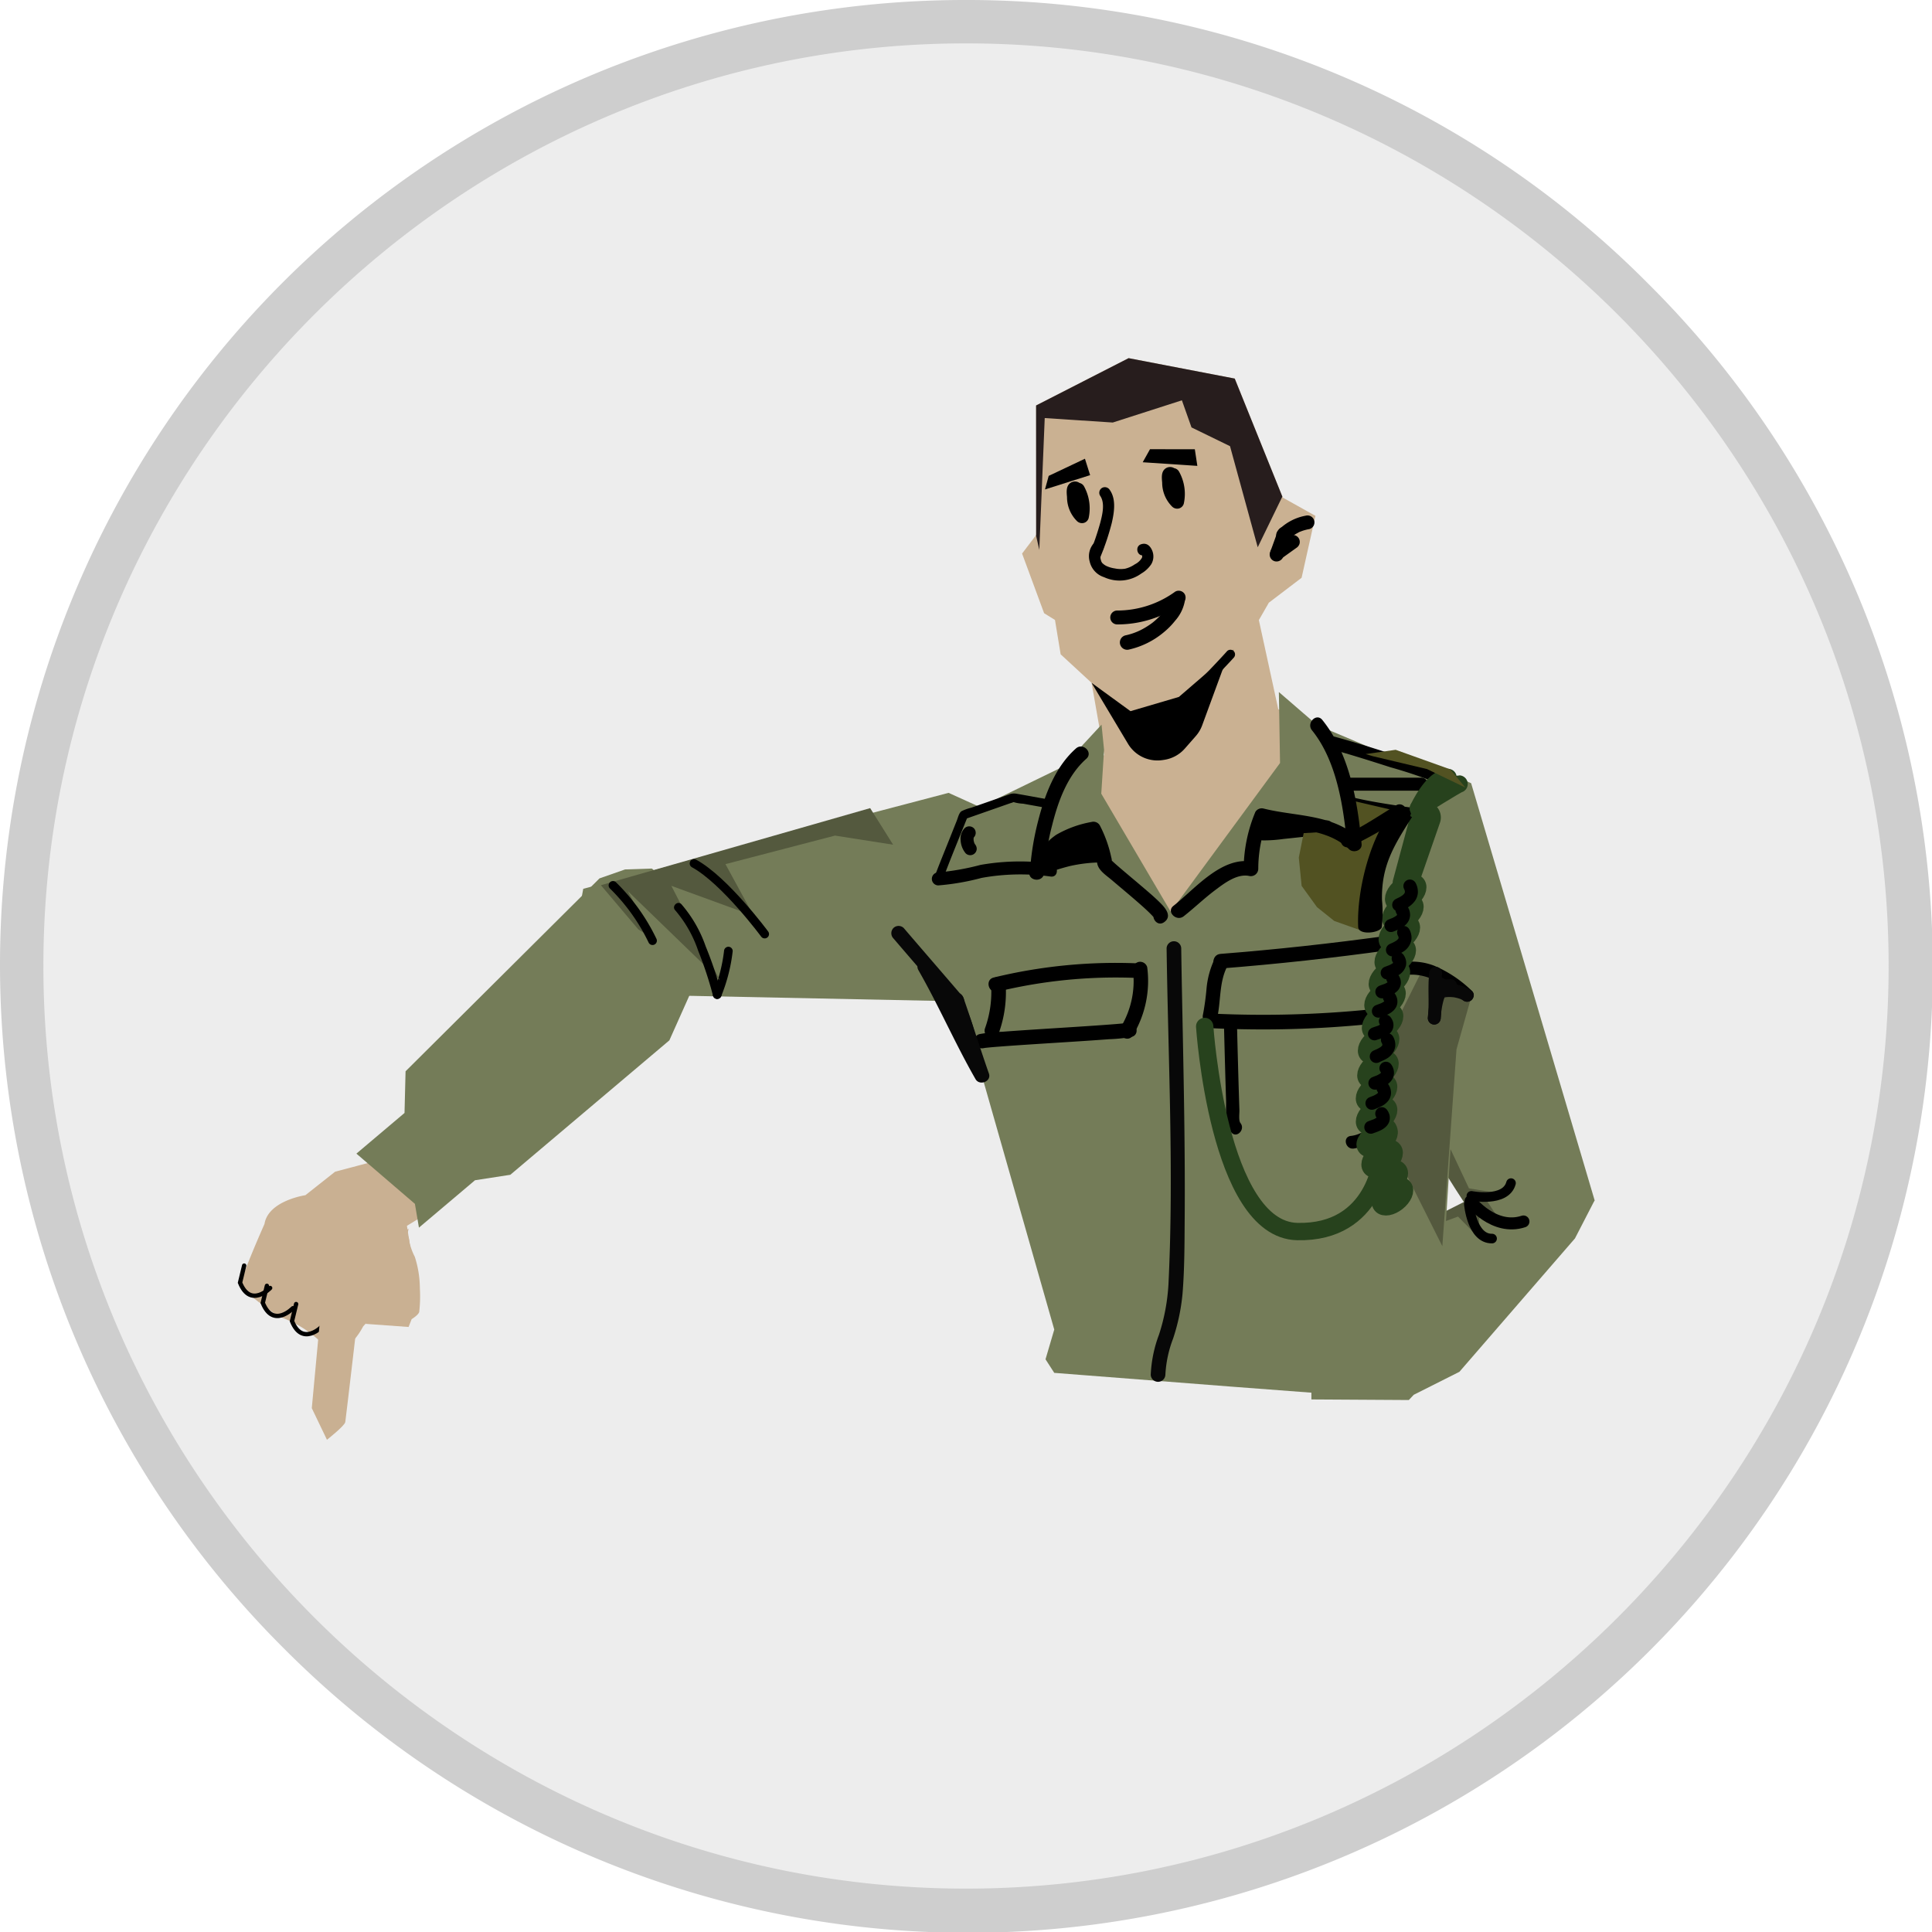 <svg xmlns="http://www.w3.org/2000/svg" xmlns:xlink="http://www.w3.org/1999/xlink" viewBox="0 0 222.667 222.667"><defs><style>.a{fill:#cab192;}.b{fill:#747c58;}.c{fill:#ededed;}.d{fill:#cecece;}.e{fill:#c9b092;}.f,.i,.j,.p,.r,.s,.u{fill:none;}.f,.i,.j,.u{stroke:#000;}.f,.i,.j,.q,.r,.s,.u{stroke-linecap:round;}.f,.i,.j,.s,.u{stroke-miterlimit:10;}.f{stroke-width:0.5px;}.g{fill:#27421d;}.h{fill:#54593e;}.i{stroke-width:1.383px;}.j{stroke-width:1.106px;}.k{fill:#080808;}.l{clip-path:url(#a);}.m{fill:#271d1d;}.n{clip-path:url(#b);}.o{fill:#707171;}.q{fill:#284220;}.q,.r,.s{stroke:#27421d;stroke-width:2px;}.q,.r{stroke-linejoin:round;}.t{fill:#525222;}</style><clipPath id="a"><polygon class="a" points="147.324 81.739 145.087 71.466 146.235 69.464 150.011 66.591 151.607 59.454 147.839 57.346 142.306 43.632 130.074 41.279 119.412 46.732 119.419 61.665 117.797 63.798 120.336 70.674 121.589 71.452 122.242 75.412 125.807 78.7 127.26 86.987 123.8 93.207 130.623 107.844 140.609 110.538 150.913 95.182 155.536 85.286 147.324 81.739"/></clipPath><clipPath id="b"><polygon class="b" points="165.534 158.474 158.98 161.102 142.172 159.831 121.506 158.225 120.498 156.662 121.506 153.234 111.498 118.123 104.272 106.574 107.514 95.652 122.429 88.402 126.954 83.516 127.246 86.423 126.924 91.474 134.926 105.075 147.527 87.938 147.392 79.759 151.803 83.569 168.648 90.696 169.912 114.246 167.863 121.518 165.534 158.474"/></clipPath></defs><circle class="c" cx="111.334" cy="111.334" r="108.834"/><path class="d" d="M111.334,5c58.483,0,106.334,47.85,106.334,106.334v0c0,58.483-47.851,106.334-106.334,106.334S5,169.817,5,111.334v-0C5,52.85,52.85,5,111.334,5m0-5A111.205,111.205,0,0,0,32.7,189.967,111.205,111.205,0,1,0,189.967,32.7,110.543,110.543,0,0,0,111.334,0Z"/><path class="e" d="M30.481,141.067c.436-2.697,4.717-3.318,4.717-3.318l3.422-2.705,3.697-.981,3.02-1.777c8.463,4.952,5.305,7.026,5.305,7.026l-2.523,1.223-1.219.744.381,2.453-.333,3.678s-.423,1.436-1.12,1.657-3.974,3.802-3.974,3.802-2.2,4.454-4.649,2.031a13.021,13.021,0,0,0-5.051-3.156s-4.324-2.917-4.38-3.688S30.481,141.067,30.481,141.067Z"/><path class="f" d="M37.124,152.875s-2.269,2.369-3.47-.614l.475-1.967"/><path class="f" d="M31.136,148.443s-2.269,2.369-3.47-.614l.475-1.967"/><path class="f" d="M33.756,150.774s-2.269,2.369-3.47-.614l.475-1.967"/><path class="e" d="M37.124,149.505l-1.19,12.789,1.748,3.642s2.04-1.603,2.112-2.04,1.735-14.722,1.735-14.722l4.529-1.771,1.029-5.804Z"/><path class="g" d="M168.534,131.072a35.104,35.104,0,0,0-5.349-21.459c-.476-.75-1.673-.056-1.194.698a33.853,33.853,0,0,1,5.161,20.761c-.069.888,1.315.883,1.383,0Z"/><polygon class="b" points="168.198 158.105 181.518 142.729 183.784 138.339 174.404 135.951 165.762 140.11 151.136 158.955 151.142 161.288 162.37 161.356 162.938 160.751 168.198 158.105"/><polygon class="b" points="169.551 90.267 183.784 138.339 178.741 144.108 172.655 143.082 154.585 116.141 156.1 99.416 159.305 91.914 165.259 88.316 169.551 90.267"/><polygon class="h" points="164.398 142.046 164.618 143.809 166.444 140.796 168.039 140.212 170.293 142.502 170.536 140.052 172.957 140.823 171.433 138.498 173.09 137.58 169.302 136.96 167.24 132.576 162.13 125.028 162.648 128.162 165.889 134.104 167.812 137.147 168.713 138.533 165.741 140.033 164.398 142.046"/><path class="i" d="M169.486,138.436s2.699,3.461,6.095,2.341"/><path class="j" d="M169.287,138.766s.332,4.02,2.678,3.981"/><path class="j" d="M169.579,137.824s3.955.795,4.567-1.469"/><polygon class="b" points="130.285 105.723 126.46 109.327 120.138 115.601 72.304 114.627 65.828 109.971 67.221 102.435 109.326 91.378 127.359 99.545 130.285 105.723"/><path d="M164.893,129.72c-1.554-3.639-5.054-5.643-8.826-6.299a.868.868,0,0,0-1.037.589.85.85,0,0,0,.589,1.037,12.336,12.336,0,0,1,4.765,1.767,8.385,8.385,0,0,1,3.053,3.757.848.848,0,0,0,1.154.302.865.865,0,0,0,.302-1.154Z"/><path class="k" d="M160.285,126.671l-3.629,3.887a.843.843,0,0,0,1.192,1.192l3.629-3.887a.843.843,0,0,0-1.192-1.192Z"/><path class="k" d="M164.701,129.72a3.575,3.575,0,0,0-1.441-1.353,4.722,4.722,0,0,0-1.77-.402,7.253,7.253,0,0,0-1.721.141,2.665,2.665,0,0,0-1.508.732.843.843,0,0,0,1.192,1.192.795.795,0,0,1,.089-.092c.007.006-.196.122-.04.035.036-.02.071-.043.108-.063.158-.084.003-.029-.005-.004.03-.09.553-.162.645-.179.053-.01.107-.019.16-.028.103-.018.113-.014.003-.002.119-.013.238-.026.357-.034a6.514,6.514,0,0,1,.666-.013c.094.003.187.01.281.017.031.002.165.027.033.003-.148-.027.047.009.078.015a4.337,4.337,0,0,1,.671.177c-.093-.032-.106-.051-.008 0.0.045.024.09.046.133.071.053.031.104.065.155.099.167.11-.119-.118.029.026.082.08.165.157.241.243.011.012.151.198.056.066.048.067.094.135.139.204a.843.843,0,1,0,1.456-.851Z"/><path class="k" d="M163.175,127.875a1.37,1.37,0,0,0-.513-.206,3.906,3.906,0,0,0-.628-.067,8.698,8.698,0,0,1-.91-.03l.224.03a1.197,1.197,0,0,1-.274-.069l.201.085a.667.667,0,0,1-.117-.065l-.851,1.456a1.62,1.62,0,0,0,1.345.334.836.836,0,0,0,.546-.488.635.635,0,0,0,.073-.325.839.839,0,0,0-.115-.426l-.484-1.064-1.324,1.022,1.121,1.047a.881.881,0,0,0,.596.247.858.858,0,0,0,.596-.247.848.848,0,0,0,.247-.596.857.857,0,0,0-.247-.596l-1.121-1.047a.849.849,0,0,0-1.107-.066.804.804,0,0,0-.302.438l-.03.224a.839.839,0,0,0,.115.426l.484,1.064.504-1.239a.317.317,0,0,1-.055.014l.224-.03a.487.487,0,0,1-.113-0l.224.03a.754.754,0,0,1-.144-.041l.201.085a2.812,2.812,0,0,1-.382-.222.843.843,0,0,0-1.239.952.947.947,0,0,0,.387.504,1.37,1.37,0,0,0,.513.206,3.906,3.906,0,0,0,.628.067,8.697,8.697,0,0,1,.91.03l-.224-.03a1.197,1.197,0,0,1,.274.069l-.201-.085a.666.666,0,0,1,.117.065.843.843,0,0,0,1.239-.952.947.947,0,0,0-.387-.504Z"/><polygon class="b" points="48.284 141.487 54.745 136.026 58.814 135.397 77.145 119.904 83.034 106.718 75.132 100.102 72.039 100.205 69.094 101.235 46.742 123.469 46.622 128.27 41.076 132.958 47.819 138.746 48.284 141.487"/><path d="M83.141,114.763a19.664,19.664,0,0,0,1.305-5.149.503.503,0,0,0-.5-.5.512.512,0,0,0-.5.5,18.747,18.747,0,0,1-1.269,4.883.503.503,0,0,0,.349.615.512.512,0,0,0,.615-.349Z"/><polygon class="a" points="147.324 81.739 145.087 71.466 146.235 69.464 150.011 66.591 151.607 59.454 147.839 57.346 142.306 43.632 130.074 41.279 119.412 46.732 119.419 61.665 117.797 63.798 120.336 70.674 121.589 71.452 122.242 75.412 125.807 78.7 127.26 86.987 123.8 93.207 130.623 107.844 140.609 110.538 150.913 95.182 155.536 85.286 147.324 81.739"/><g class="l"><polygon class="m" points="144.955 63.073 151.344 49.922 107.564 9.655 119.782 63.371 120.407 48.184 128.25 48.697 136.216 46.137 137.323 49.261 141.762 51.423 144.955 63.073"/></g><polygon points="137.997 53.693 137.706 51.779 132.541 51.772 131.701 53.275 137.997 53.693"/><polygon points="125.639 54.762 125.041 52.87 120.865 54.846 120.436 56.408 125.639 54.762"/><path d="M135.445,68.189a11.394,11.394,0,0,1-6.711,2.176.801.801,0,0,0,0,1.601,12.856,12.856,0,0,0,7.519-2.395.824.824,0,0,0,.287-1.095.807.807,0,0,0-1.095-.287Z"/><path d="M142.196,74.866,135.869,80.323l-5.576,1.64-4.485-3.263,4.182,6.997a3.95,3.95,0,0,0,2.077,1.718l0,0a3.95,3.95,0,0,0,1.923.185l.193-.029A3.95,3.95,0,0,0,136.557,86.27l1.26-1.436a3.95,3.95,0,0,0,.738-1.243l2.336-6.362Z"/><path d="M141.429,75.041c-1.124,1.256-2.311,2.458-3.464,3.688-.237.253-.475.505-.706.763a.55.55,0,0,0,0,.76.543.543,0,0,0,.76,0c1.124-1.256,2.311-2.458,3.464-3.688.237-.253.475-.505.706-.763a.55.55,0,0,0,0-.76.543.543,0,0,0-.76,0Z"/><path d="M123.541,56.831c.063.112.119.225.174.341.07.147-.061-.158.014.036q.035.089.065.18a5.407,5.407,0,0,1,.176.716q.014.093-.009-.077.007.054.012.109.008.082.014.164.012.191.008.383c-.003.128-.014.254-.026.382-.018.19.035-.184-.001.004-.014.072-.026.143-.041.215l1.338-.353c-.107-.088-.189-.197-.291-.289.02.018.104.144.044.055-.021-.031-.042-.062-.062-.093q-.054-.086-.101-.176-.021-.04-.04-.081c-.013-.028-.07-.155-.015-.029.052.118.008.016-.002-.011q-.02-.054-.038-.109a3.886,3.886,0,0,1-.108-.407q-.02-.093-.036-.187c-.007-.039-.012-.079-.019-.118-.018-.104.021.176.009.07-.016-.143-.031-.286-.042-.43-.01-.142-.018-.284-.024-.426-.002-.036 0-.074-.004-.11-.012-.104-.014.067-.019.092.023-.105-.035.068-.043.084q-.986.527-1.209-.087a.581.581,0,0,1-.035-.436l.206-.353.132-.103.404-.109-.024.001a.801.801,0,1,0,0,1.601.869.869,0,0,0,.822-1.122.918.918,0,0,0-1.311-.558c-.624.347-.537,1.093-.483,1.694a3.9,3.9,0,0,0,1.155,2.769.834.834,0,0,0,.779.206.795.795,0,0,0,.559-.559,5.274,5.274,0,0,0-.547-3.684.801.801,0,0,0-1.383.808Z"/><path d="M134.508,55.162c.063.112.119.225.174.341.07.147-.061-.158.014.036q.035.089.065.18a5.404,5.404,0,0,1,.176.716q.014.093-.009-.077.007.054.012.109.008.082.014.164.012.191.008.383c-.003.128-.014.254-.026.382-.018.19.035-.184-.001.004-.014.072-.026.143-.041.215l1.338-.353c-.107-.088-.189-.197-.291-.289.02.018.104.144.044.055-.021-.031-.042-.062-.062-.093q-.054-.086-.101-.176-.021-.04-.04-.081c-.013-.028-.07-.155-.015-.029.052.118.008.016-.002-.011q-.02-.054-.038-.109a3.891,3.891,0,0,1-.108-.407q-.02-.093-.036-.187c-.007-.039-.012-.079-.019-.118-.018-.104.021.176.009.07-.016-.143-.031-.286-.042-.43-.01-.142-.018-.284-.024-.426-.002-.036 0-.074-.004-.11-.012-.104-.014.067-.019.092.023-.105-.035.068-.043.084q-.986.527-1.209-.087a.581.581,0,0,1-.035-.436l.206-.353.132-.103.404-.109-.024.001a.801.801,0,0,0,0,1.601.869.869,0,0,0,.822-1.122.918.918,0,0,0-1.311-.558c-.624.347-.537,1.093-.483,1.694a3.9,3.9,0,0,0,1.155,2.769.834.834,0,0,0,.779.206.795.795,0,0,0,.559-.559,5.274,5.274,0,0,0-.547-3.684.801.801,0,1,0-1.383.808Z"/><path d="M148.598,61.766l-1.808,1.294a.864.864,0,0,0-.368.478.818.818,0,0,0,.081.617.808.808,0,0,0,.478.368.787.787,0,0,0,.617-.081l1.808-1.294a.864.864,0,0,0,.368-.478.818.818,0,0,0-.081-.617.808.808,0,0,0-.478-.368.787.787,0,0,0-.617.081Z"/><path d="M147.236,61.297l-.873,2.406a.801.801,0,0,0,.559.985.821.821,0,0,0,.985-.559l.873-2.406a.801.801,0,0,0-.559-.985.821.821,0,0,0-.985.559Z"/><path d="M150.479,59.435a5.865,5.865,0,0,0-3.14,1.667.801.801,0,1,0,1.132,1.132c.091-.092.184-.182.282-.268q.069-.06.14-.118c.041-.033.145-.105-.037.026.025-.018.049-.037.073-.055a5.122,5.122,0,0,1,.658-.411,1.443,1.443,0,0,1,.33-.158c-.055.011-.165.068-.044.019q.042-.017.085-.033.085-.032.172-.062a5.14,5.14,0,0,1,.775-.195.804.804,0,0,0,.478-.368.801.801,0,0,0-.904-1.176Z"/><path d="M166.156,113.427a13.399,13.399,0,0,0-3.795-3.447,7.156,7.156,0,0,0-4.526-.829.748.748,0,0,0-.519.915.764.764,0,0,0,.915.519c2.922-.394,5.192,1.794,6.874,3.893a.748.748,0,0,0,1.052,0,.761.761,0,0,0,0-1.052Z"/><path class="k" d="M161.707,110.689c-.454,1.666-.491,3.415-.945,5.081a.744.744,0,1,0,1.434.395c.454-1.666.491-3.415.945-5.081a.744.744,0,0,0-1.434-.395Z"/><path class="k" d="M166.156,113.427a4.717,4.717,0,0,0-3.227-1.113,1.389,1.389,0,0,0-.838.31,1.91,1.91,0,0,0-.396.486,6.41,6.41,0,0,0-.579,1.358,12.031,12.031,0,0,0-.353,1.302.744.744,0,1,0,1.434.395,12.031,12.031,0,0,1,.353-1.302q.064-.193.135-.384c.023-.062.048-.124.073-.186.049-.126-.067.148.02-.044.049-.108.102-.215.16-.318.026-.046.056-.09.083-.136.097-.162-.089.084-.01.007.029-.028.06-.06.087-.09.075-.086-.178.111-.04.039q-.213.082-.111.049a.563.563,0,0,1,.06-.011q-.199.025-.078.013.043-.004.086-.005a2.985,2.985,0,0,1,.379.009q.051.004.102.01.124.015-.04-.006a.871.871,0,0,1,.217.038,4.572,4.572,0,0,1,.445.113q.112.035.223.075.055.02.11.042-.13-.056-.015-.006a4.116,4.116,0,0,1,.413.219c.065.04.127.084.189.128-.157-.111.035.035.065.061a.744.744,0,0,0,1.052-1.052Z"/><path class="k" d="M164.291,111.921a1.354,1.354,0,0,0-.612-.154,2.236,2.236,0,0,0-.504.066c-.227.051-.448.131-.679.163l.198-.027a.935.935,0,0,1-.218.004l.198.027a.545.545,0,0,1-.128-.033l.178.075-.029-.014-.751,1.284a3.107,3.107,0,0,0,.51.206,1.016,1.016,0,0,0,.828-.11.792.792,0,0,0,.342-.444.736.736,0,0,0-.075-.573l-.646-.926-1.017,1.017,1.119.777a.744.744,0,0,0,1.092-.84.834.834,0,0,0-.342-.444l-1.119-.777-.178-.075a.563.563,0,0,0-.296-.013.707.707,0,0,0-.427.204.885.885,0,0,0-.191.328.745.745,0,0,0,.075.573l.646.926.267-1.017a.288.288,0,0,1-.055.033l.178-.075a.335.335,0,0,1-.062.015l.198-.027a.464.464,0,0,1-.09-.003l.198.027a1.03,1.03,0,0,1-.218-.069l.178.075c-.054-.023-.108-.048-.162-.072a.553.553,0,0,0-.276-.088.563.563,0,0,0-.296.013.758.758,0,0,0-.444.342.75.75,0,0,0-.075.573.74.74,0,0,0,.342.444,1.354,1.354,0,0,0,.612.154,2.236,2.236,0,0,0,.504-.066c.227-.051.448-.131.679-.163l-.198.027a.935.935,0,0,1,.218-.004l-.198-.027a.545.545,0,0,1,.128.033l-.178-.075.029.014a.792.792,0,0,0,.573.075.758.758,0,0,0,.444-.342.75.75,0,0,0,.075-.573.74.74,0,0,0-.342-.444Z"/><path d="M134.905,68.937a2.141,2.141,0,0,1-.275.819c-.082.146-.173.286-.268.423-.057.082-.116.163-.176.243.053-.071.02-.024-.015.019a8.722,8.722,0,0,1-1.244,1.246c-.119.097-.104.087-.265.202q-.189.136-.384.262a8.884,8.884,0,0,1-.823.471,7.379,7.379,0,0,1-1.768.61.843.843,0,1,0,.448,1.626,9.488,9.488,0,0,0,3.984-1.98,8.501,8.501,0,0,0,1.319-1.34,4.698,4.698,0,0,0,1.093-2.153.871.871,0,0,0-.589-1.037.849.849,0,0,0-1.037.589Z"/><polygon class="b" points="165.534 158.474 158.98 161.102 142.172 159.831 121.506 158.225 120.498 156.662 121.506 153.234 111.498 118.123 104.272 106.574 107.514 95.652 122.429 88.402 126.954 83.516 127.246 86.423 126.924 91.474 134.926 105.075 147.527 87.938 147.392 79.759 151.803 83.569 168.648 90.696 169.912 114.246 167.863 121.518 165.534 158.474"/><g class="n"><polygon class="h" points="164.164 111.307 169.493 115.161 167.863 120.947 166.233 143.628 157.112 125.435 164.164 111.307"/></g><path d="M120.313,100.814a5.94,5.94,0,0,1,2.553-3.311,12.21,12.21,0,0,1,3.385-1.144l-.952-.387a13.209,13.209,0,0,1,1.154,3.519c.138.83,1.026,1.38,1.628,1.892,1.032.879,2.077,1.742,3.097,2.634.45.394.9.791,1.326,1.212.142.141.283.283.414.435.137.158-.008.045.054.068a.846.846,0,0,1,.045.076q-.262-.484.286-.972c-.889.61-.047,2.072.851,1.456.91-.624.269-1.508-.292-2.088-.713-.737-1.508-1.4-2.287-2.065-.867-.741-1.746-1.467-2.61-2.212-.28-.241-.558-.484-.826-.738a1.398,1.398,0,0,0-.119-.119c-.11-.08-0-.075-.024-.018.007-.018.103.411.14.274a1.517,1.517,0,0,0-.065-.536,14.53,14.53,0,0,0-1.318-3.67.856.856,0,0,0-.952-.387,12.46,12.46,0,0,0-4.085,1.488,7.95,7.95,0,0,0-3.03,4.145c-.378,1.019,1.251,1.459,1.626.448Z"/><path d="M126.776,97.711a19.711,19.711,0,0,0-3.777.445,24.141,24.141,0,0,0-3.515,1.142.869.869,0,0,0-.589,1.037.849.849,0,0,0,1.037.589,24.506,24.506,0,0,1,3.409-1.118,17.197,17.197,0,0,1,3.434-.409c1.083-.031,1.087-1.718,0-1.686Z"/><path d="M124.01,86.259c-2.376,2.101-3.589,5.315-4.352,8.314a31.368,31.368,0,0,0-.924,5.467c-.077,1.083,1.609,1.078,1.686,0a28.314,28.314,0,0,1,.827-4.876c.693-2.781,1.75-5.764,3.955-7.714.815-.72-.382-1.909-1.192-1.192Z"/><path class="k" d="M106.62,112.522A12.502,12.502,0,0,1,111.2,121.701c.028.95,1.508.954,1.48,0a13.945,13.945,0,0,0-5.013-10.226c-.725-.61-1.777.432-1.047,1.047Z"/><path d="M159.753,107.865q-9.517,1.318-19.096,2.074c-1.075.084-1.084,1.771,0,1.686q9.805-.769,19.545-2.134c1.07-.148.615-1.773-.448-1.626Z"/><path d="M139.932,110.638a10.005,10.005,0,0,0-.873,3.253,29.664,29.664,0,0,1-.416,3.049.861.861,0,0,0,.589,1.037.853.853,0,0,0,1.037-.589c.45-1.957.226-4.079,1.119-5.899a.865.865,0,0,0-.302-1.154.851.851,0,0,0-1.154.302Z"/><path d="M139.701,118.504a123.506,123.506,0,0,0,18.324-.49c1.069-.11,1.08-1.797,0-1.686a123.508,123.508,0,0,1-18.324.49c-1.085-.05-1.082,1.636,0,1.686Z"/><path d="M159.332,109.008a19.669,19.669,0,0,1-.11,7.513.863.863,0,0,0,.589,1.037.852.852,0,0,0,1.037-.589,21.876,21.876,0,0,0,.11-8.41.851.851,0,0,0-1.037-.589.862.862,0,0,0-.589,1.037Z"/><path d="M159.895,116.043l-1.891.404a.843.843,0,0,0-.201,1.541.922.922,0,0,0,.65.085l1.891-.404a.843.843,0,0,0,.201-1.541.922.922,0,0,0-.65-.085Z"/><path class="k" d="M134.313,158.454a13.471,13.471,0,0,1,.89-4.183,23.154,23.154,0,0,0,1.087-5.173c.235-2.883.227-5.799.248-8.69.053-7.065-.079-14.131-.216-21.195-.064-3.31-.136-6.619-.183-9.929a.844.844,0,0,0-1.686,0c.179,12.859.847,25.779.219,38.632a22.796,22.796,0,0,1-1.096,5.907,14.898,14.898,0,0,0-.951,4.631.844.844,0,0,0,1.686,0Z"/><path d="M130.591,111.915a10.29,10.29,0,0,1-1.456,6.529c-.524.951.932,1.803,1.456.851a12.124,12.124,0,0,0,1.626-7.829.849.849,0,0,0-1.037-.589.864.864,0,0,0-.589,1.037Z"/><path d="M130.81,111.016a59.635,59.635,0,0,0-16.278,1.644c-1.054.256-.608,1.882.448,1.626a57.902,57.902,0,0,1,15.829-1.584c1.085.041,1.084-1.646,0-1.686Z"/><path d="M114.219,113.426a12.359,12.359,0,0,1-.712,5.139.848.848,0,0,0,.589,1.037.865.865,0,0,0,1.037-.589,13.934,13.934,0,0,0,.772-5.587.843.843,0,1,0-1.686,0Z"/><path d="M129.945,117.884c-.087.019-.294.048-.077.018-.155.021-.312.036-.468.051-.465.046-.932.083-1.398.118-1.299.1-2.599.185-3.899.27-2.861.187-5.723.355-8.582.57a18.893,18.893,0,0,0-2.586.262c-1.06.231-.611,1.857.448,1.626.088-.019.294-.045.077-.018.156-.02.312-.036.468-.051.465-.046.932-.083,1.398-.118,1.299-.1,2.599-.185,3.899-.27,2.861-.187,5.723-.355,8.582-.57a18.893,18.893,0,0,0,2.586-.262c1.06-.231.611-1.857-.448-1.626Z"/><line class="o" x1="127.229" y1="98.592" x2="123.24" y2="99.311"/><path d="M126.28,95.617a7.22,7.22,0,0,0-6.381,3.635l.066.754,6.274-1.614.84.227Z"/><path d="M152.846,94.56c-1.355.058-2.704.22-4.053.362-.668.07-1.335.139-2.005.191-.312.025-.625.047-.938.06a.686.686,0,0,0-.204.006c.193-.117.302.912.479.372.067-.204.137-.407.205-.611l-1.656-.224a1.789,1.789,0,0,0,.661,1.627,1.336,1.336,0,0,0,1.83-.364,1.314,1.314,0,0,0-.423-1.81,1.043,1.043,0,0,0-1.536,1.003,1.403,1.403,0,0,0,1.396,1.256,3.92,3.92,0,0,0,1.285-.144c.449-.108.889-.25,1.337-.36.092-.023.185-.044.278-.064.032-.007.362-.053.211-.039.08-.007.159-.01.239-.012q.074 0.0.148.008-.163-.023-.023.008a.844.844,0,0,0,.448-1.626c-1.144-.379-2.419-.068-3.595-.117-1.085-.045-1.083,1.642,0,1.686.55.023,1.101-.028,1.65-.045.294-.009.589-.015.882-.001a1.628,1.628,0,0,1,.614.102l.448-1.626a4.363,4.363,0,0,0-2.226.226c-.346.096-.69.199-1.041.274-.087.019-.175.037-.263.05.157-.022-.091.004-.102.004a1.642,1.642,0,0,1-.221-.004l.09.01q-.519-.19-.104.825h-.851q-.029-.084-.066-.164-.19-.302.239-.532l.284.05a.212.212,0,0,1,.114.126,1.077,1.077,0,0,1-.017-.351.847.847,0,0,0-1.656-.224,2.805,2.805,0,0,0-.289,1.439,1.195,1.195,0,0,0,1.181.93,16.219,16.219,0,0,0,2.328-.165c1.639-.162,3.276-.381,4.923-.451,1.081-.046,1.087-1.733,0-1.686Z"/><path class="k" d="M102.967,108.151c2.233,2.612,4.487,5.204,6.72,7.816a.85.85,0,0,0,1.192,0,.86.86,0,0,0,0-1.192c-2.233-2.611-4.487-5.204-6.72-7.816a.85.85,0,0,0-1.192,0,.86.86,0,0,0,0,1.192Z"/><path class="k" d="M111.797,118.181c-1.067-2.225-2.651-4.141-3.801-6.316a.843.843,0,0,0-1.456.851c1.15,2.174,2.734,4.09,3.801,6.316a.851.851,0,0,0,1.154.302.861.861,0,0,0,.302-1.154Z"/><path d="M169.625,114.19a14.021,14.021,0,0,0-4.339-2.891,7.019,7.019,0,0,0-4.515-.181.744.744,0,0,0,.395,1.434c2.858-.838,5.375.828,7.407,2.69.704.646,1.759-.403,1.052-1.052Z"/><path class="k" d="M164.721,112.173c-.195,1.716.034,3.449-.161,5.165a.748.748,0,0,0,.744.744.761.761,0,0,0,.744-.744c.195-1.716-.034-3.449.161-5.165a.748.748,0,0,0-.744-.744.761.761,0,0,0-.744.744Z"/><path class="k" d="M169.474,114.074a4.257,4.257,0,0,0-1.845-.613,4.114,4.114,0,0,0-1.6.082c-.967.272-1.172,1.497-1.307,2.349a13.945,13.945,0,0,0-.163,1.447.748.748,0,0,0,.744.744.76.76,0,0,0,.744-.744c.007-.142.019-.283.032-.424q.012-.124.026-.249.008-.072.017-.143c.003-.021.006-.042.008-.063.01-.096-.024.166-.009.069a9.284,9.284,0,0,1,.244-1.213c.024-.082.05-.164.08-.244.012-.034.03-.068.04-.103-.058.214-.038.089-.004.023.017-.032.035-.063.053-.094.055-.095.077-.022-.044.049.02-.011.032-.04.051-.054.07-.051-.186.112-.061.052-.061.03-.205.07-.071.037.044-.011.087-.023.131-.033a.87.87,0,0,0,.143-.027c.004-.002-.17.017-.088.012.038-.002.076-.008.114-.012a4.169,4.169,0,0,1,.681.001c.042.003.247.024.143.013-.104-.012-.01-.001.009.002.045.008.09.015.135.024a4.113,4.113,0,0,1,.402.097q.105.031.208.068c.025.009.051.02.076.029.097.033-.161-.078-.004-.001a3.126,3.126,0,0,1,.366.205.749.749,0,0,0,1.017-.267.761.761,0,0,0-.267-1.017Z"/><path class="k" d="M167.391,112.886a2.229,2.229,0,0,0-1.53.326l.178-.075a1.557,1.557,0,0,1-.376.115l.198-.027a.655.655,0,0,1-.145.002l.198.027a.521.521,0,0,1-.085-.019l-.395,1.434a3.096,3.096,0,0,0,.545.106.994.994,0,0,0,.774-.291.757.757,0,0,0,0-1.052l-.779-.817-.901,1.168,1.225.598a.794.794,0,0,0,.573.075.758.758,0,0,0,.444-.342.75.75,0,0,0,.075-.573.737.737,0,0,0-.342-.444l-1.225-.598a.779.779,0,0,0-.573-.075.77.77,0,0,0-.386.266.747.747,0,0,0,.058.976l.779.817v-1.052a.203.203,0,0,1-.031.028l.15-.116a.308.308,0,0,1-.054.029l.178-.075a.41.41,0,0,1-.061.015l.198-.027a.609.609,0,0,1-.138-.003l.198.027a2.927,2.927,0,0,1-.311-.075.773.773,0,0,0-.573.075.744.744,0,0,0,.178,1.359,2.229,2.229,0,0,0,1.53-.326l-.178.075a1.557,1.557,0,0,1,.376-.115l-.198.027a.654.654,0,0,1,.145-.002l-.198-.027a.521.521,0,0,1,.085.019.75.75,0,0,0,.915-.519.76.76,0,0,0-.519-.915Z"/><path d="M126.781,57.118c.615.862.258,2.23.016,3.168a31.799,31.799,0,0,1-1.179,3.449.654.654,0,0,0,.453.798.663.663,0,0,0,.798-.453,28.393,28.393,0,0,0,1.264-3.799c.275-1.196.533-2.747-.232-3.818a.667.667,0,0,0-.887-.233.654.654,0,0,0-.233.887Z"/><path d="M126.105,62.564a2.262,2.262,0,0,0-.517,2.151,2.466,2.466,0,0,0,1.661,1.807,4.268,4.268,0,0,0,4.288-.422,3.454,3.454,0,0,0,1.139-1.059,1.748,1.748,0,0,0,.126-1.563c-.222-.548-.634-.956-1.274-.756-.794.248-.455,1.5.345,1.251q.295-.071-.308-.131-.066-.093-.004.01c-.022-.103.048.118.047.114a.416.416,0,0,1-.008.339,1.931,1.931,0,0,1-.802.73,3.324,3.324,0,0,1-1.128.51,3.261,3.261,0,0,1-1.184-.032,3.446,3.446,0,0,1-1.013-.303,1.867,1.867,0,0,1-.419-.308c-.11-.103 0.0.028-.058-.072a1.461,1.461,0,0,1-.086-.164c.041.098-.027-.103-.033-.126a1.942,1.942,0,0,1-.051-.238c.013.096-.005-.113-.005-.11-.003-.071-.003-.142.001-.212q.003-.07.011-.139-.01.089.01-.028a1.496,1.496,0,0,1,.054-.187c-.041.108.032-.053.04-.065q.063-.094.003-.004a.702.702,0,0,1,.083-.074.653.653,0,0,0,0-.917.663.663,0,0,0-.917,0Z"/><path class="p" d="M115.095,119.578c.841,3.539-.1,4.47.043,8.105a2.123,2.123,0,0,0,.987,1.153c1.605.185,2.463.369,4.068.554a39.07,39.07,0,0,0,8.534.354,2.138,2.138,0,0,0,.989-.891c.774-3.22,1.009-11.669,1.783-14.889"/><path d="M141.059,117.809q.059,2.493.129,4.986.055,2.004.119,4.008c.039,1.19-.182,2.721.599,3.695.604.753,1.659-.314,1.061-1.061-.234-.291-.109-1.134-.122-1.498q-.03-.867-.057-1.735-.06-1.931-.112-3.861-.062-2.267-.116-4.534a.75.75,0,0,0-1.5,0Z"/><path d="M156.043,132.369c1.096-.187,2.368-.648,2.711-1.827a29.63,29.63,0,0,0,.72-4.281,86.521,86.521,0,0,1,1.369-9.206c.231-.937-1.215-1.337-1.446-.399a74.651,74.651,0,0,0-1.261,8.374c-.178,1.388-.36,2.778-.623,4.152-.097.505-.099,1.028-.551,1.335a3.496,3.496,0,0,1-1.317.405c-.95.162-.547,1.608.399,1.446Z"/><polygon points="126.828 97.858 124.73 97.103 122.498 97.46 121.381 98.298 120.249 99.643 121.096 100.273 127.444 97.995 127.444 97.995 126.828 97.858"/><path d="M108.149,102.044a27.879,27.879,0,0,0,4.977-.863,25.042,25.042,0,0,1,7.969-.157c.955.123.946-1.378,0-1.5a26.195,26.195,0,0,0-8.087.158,28.905,28.905,0,0,1-4.86.862.75.75,0,0,0,0,1.5Z"/><path d="M108.631,101.427c.92-2.476,1.941-4.917,2.92-7.37l-.349.349,5.246-1.837a2.266,2.266,0,0,0,.37-.13c.005-.003.098-.031.097-.034.009.061-.342-.071-.209.004a4.472,4.472,0,0,0,1.211.218l2.712.488c.629.113.899-.85.266-.964-1.256-.226-2.511-.461-3.768-.677a1.532,1.532,0,0,0-.879.109l-2.039.714-2.266.793a5.317,5.317,0,0,0-1.127.403c-.29.191-.416.765-.537,1.068q-.414,1.038-.827,2.076c-.599,1.506-1.221,3.006-1.786,4.525-.225.604.742.865.964.266Z"/><path d="M111.176,95.452a1.766,1.766,0,0,0-.459,1.426,2.548,2.548,0,0,0,.574,1.464.75.75,0,0,0,1.28-.53.837.837,0,0,0-.22-.53c-.013-.015-.025-.029-.037-.044l.117.152a1.44,1.44,0,0,1-.176-.312l.076.179a2.078,2.078,0,0,1-.132-.495l.027.199a1.817,1.817,0,0,1-.005-.46l-.027.199a1.17,1.17,0,0,1,.074-.284l-.076.179a.798.798,0,0,1,.097-.166l-.117.152a.727.727,0,0,1,.063-.068.757.757,0,0,0,0-1.061.765.765,0,0,0-1.061,0Z"/><path d="M155.208,93.272c1.871.474,3.789.768,5.695,1.062,1.355.209,2.763.323,4.096.653.937.232,1.337-1.214.399-1.446-1.333-.33-2.74-.444-4.096-.653-1.906-.294-3.824-.588-5.695-1.062a.751.751,0,0,0-.399,1.446Z"/><path d="M153.302,86.318c2.337.636,4.65,1.374,6.956,2.113a54.601,54.601,0,0,1,6.823,2.406c.866.415,1.628-.878.757-1.295a55.179,55.179,0,0,0-7.017-2.505c-2.361-.757-4.728-1.514-7.121-2.165a.751.751,0,0,0-.399,1.446Z"/><path d="M154.96,91.129h8.846a.75.75,0,0,0,0-1.5h-8.846a.75.75,0,0,0,0,1.5Z"/><ellipse class="q" cx="162.01" cy="102.927" rx="1.638" ry="0.877" transform="translate(-28.857 123.196) rotate(-38.49)"/><ellipse class="q" cx="161.686" cy="105.18" rx="1.638" ry="0.877" transform="translate(-30.33 123.484) rotate(-38.49)"/><ellipse class="q" cx="161.276" cy="107.577" rx="1.638" ry="0.877" transform="translate(-31.911 123.75) rotate(-38.49)"/><ellipse class="q" cx="160.805" cy="110.201" rx="1.638" ry="0.877" transform="translate(-33.647 124.027) rotate(-38.49)"/><ellipse class="q" cx="160.132" cy="112.732" rx="1.638" ry="0.877" transform="translate(-35.368 124.158) rotate(-38.49)"/><ellipse class="q" cx="159.628" cy="115.164" rx="1.638" ry="0.877" transform="translate(-36.991 124.373) rotate(-38.49)"/><ellipse class="q" cx="159.345" cy="117.792" rx="1.638" ry="0.877" transform="translate(-38.688 124.768) rotate(-38.49)"/><ellipse class="q" cx="158.888" cy="120.423" rx="1.638" ry="0.877" transform="translate(-40.425 125.055) rotate(-38.49)"/><ellipse class="q" cx="158.813" cy="123.268" rx="1.638" ry="0.877" transform="translate(-42.212 125.626) rotate(-38.49)"/><ellipse class="q" cx="158.652" cy="125.833" rx="1.638" ry="0.877" transform="matrix(0.783, -0.622, 0.622, 0.783, -43.843, 126.084)"/><ellipse class="q" cx="158.655" cy="128.594" rx="1.638" ry="0.877" transform="translate(-45.561 126.685) rotate(-38.49)"/><path class="q" d="M160.093,130.355c.118.506-.403,1.283-1.164,1.736s-1.473.409-1.591-.097.855-1.5,1.616-1.952S159.975,129.849,160.093,130.355Z"/><ellipse class="q" cx="159.293" cy="133.542" rx="1.638" ry="0.877" transform="translate(-48.502 128.158) rotate(-38.49)"/><ellipse class="q" cx="159.889" cy="135.902" rx="1.638" ry="0.877" transform="translate(-49.841 129.042) rotate(-38.49)"/><ellipse class="q" cx="160.485" cy="137.862" rx="1.638" ry="0.877" transform="translate(-50.932 129.838) rotate(-38.49)"/><path class="r" d="M161.512,101.696l2.281-8.468.92.302a.849.849,0,0,1,.31.935l-2.319,6.682Z"/><path class="s" d="M138.843,118.302s1.544,23.423,10.662,23.637,9.776-8.656,9.776-8.656"/><path class="s" d="M163.476,93.176s4.507-2.833,4.684-2.819"/><path class="s" d="M163.476,93.176s1.631-3.567,3.413-3.567"/><path d="M160.941,105.267a1.599,1.599,0,0,1,.102.197l-.076-.179a1.061,1.061,0,0,1,.07.252l-.027-.199a.827.827,0,0,1,.001.195l.027-.199a.787.787,0,0,1-.051.191l.076-.179a.927.927,0,0,1-.115.195l.117-.152a1.364,1.364,0,0,1-.234.23l.152-.117a2.926,2.926,0,0,1-.653.362l.179-.076c-.19.08-.387.147-.572.237a.757.757,0,0,0-.345.448.766.766,0,0,0,.076.578.757.757,0,0,0,.448.345.837.837,0,0,0,.578-.076c.017-.008.035-.016.053-.024l-.179.076a7.132,7.132,0,0,0,.987-.447,2.198,2.198,0,0,0,.547-.445,1.732,1.732,0,0,0,.244-.349,1.65,1.65,0,0,0,.166-.597,1.718,1.718,0,0,0-.276-1.024.78.78,0,0,0-.448-.345.75.75,0,0,0-.847,1.102Z"/><path d="M161.848,102.496q.027.054.051.11l-.076-.179a1.616,1.616,0,0,1,.11.38l-.027-.199a1.203,1.203,0,0,1,.002.313l.027-.199a1.127,1.127,0,0,1-.077.275l.076-.179a1.303,1.303,0,0,1-.151.256l.117-.152a1.861,1.861,0,0,1-.338.331l.152-.117a3.464,3.464,0,0,1-.522.321c-.122.062-.25.115-.367.185a.75.75,0,0,0,.757,1.295c.267-.158.555-.267.811-.448a2.876,2.876,0,0,0,.685-.658,1.845,1.845,0,0,0,.331-.909,2.162,2.162,0,0,0-.266-1.181.759.759,0,0,0-.448-.345.75.75,0,0,0-.847,1.102Z"/><path d="M161.119,107.843c.025.048.049.097.071.146l-.076-.179a1.374,1.374,0,0,1,.096.337l-.027-.199a1.044,1.044,0,0,1,0.0.26l.027-.199a.99.99,0,0,1-.063.231l.076-.179a1.148,1.148,0,0,1-.148.248l.117-.152a1.68,1.68,0,0,1-.288.28l.152-.117a3.192,3.192,0,0,1-.555.33c-.131.063-.27.115-.397.185a.757.757,0,0,0-.269,1.026.765.765,0,0,0,1.026.269c.267-.147.554-.246.81-.415a2.048,2.048,0,0,0,.999-1.407,2.003,2.003,0,0,0-.256-1.221.756.756,0,0,0-1.026-.269.767.767,0,0,0-.269,1.026Z"/><path d="M160.495,110.85a1.404,1.404,0,0,1,.113.209l-.076-.179a.913.913,0,0,1,.062.222l-.027-.199a.715.715,0,0,1,0,.172l.027-.199a.69.69,0,0,1-.047.169l.076-.179a.825.825,0,0,1-.097.163l.117-.152a1.215,1.215,0,0,1-.213.208l.152-.117a2.576,2.576,0,0,1-.567.315l.179-.076c-.231.097-.469.173-.697.275a.752.752,0,0,0-.345.448.767.767,0,0,0,.076.578.757.757,0,0,0,.448.345l.199.027a.747.747,0,0,0,.379-.102l.017-.007-.179.076c.326-.137.665-.24.978-.409a1.775,1.775,0,0,0,.971-1.162,1.526,1.526,0,0,0-.018-.664,1.778,1.778,0,0,0-.233-.518.791.791,0,0,0-.448-.345.766.766,0,0,0-.578.076.75.75,0,0,0-.269,1.026Z"/><path d="M159.875,113.135a1.248,1.248,0,0,1,.123.217l-.076-.179a.791.791,0,0,1,.055.197l-.027-.199a.622.622,0,0,1-.001.153l.027-.199a.61.61,0,0,1-.039.14l.076-.179a.726.726,0,0,1-.087.147l.117-.152a1.087,1.087,0,0,1-.194.19l.152-.117a2.299,2.299,0,0,1-.496.276l.179-.076c-.204.086-.419.143-.622.228a.839.839,0,0,0-.448.345.75.75,0,0,0,.269,1.026.722.722,0,0,0,.578.076c.108-.045.222-.078.332-.117a5.8,5.8,0,0,0,.633-.262,2.342,2.342,0,0,0,.584-.404,1.364,1.364,0,0,0,.394-1.369,1.651,1.651,0,0,0-.234-.497.804.804,0,0,0-.448-.345.766.766,0,0,0-.578.076.757.757,0,0,0-.345.448.742.742,0,0,0,.076.578Z"/><path d="M159.48,115.304a1.33,1.33,0,0,1,.119.216l-.076-.179a.873.873,0,0,1,.056.197l-.027-.199a.674.674,0,0,1,0.0.179l.027-.199a.66.66,0,0,1-.042.15l.076-.179a.78.78,0,0,1-.092.157l.117-.152a1.157,1.157,0,0,1-.205.202l.152-.117a2.462,2.462,0,0,1-.542.301l.179-.076c-.243.102-.495.18-.737.286a.75.75,0,0,0-.345.448.766.766,0,0,0,.076.578.757.757,0,0,0,.448.345l.199.027a.746.746,0,0,0,.379-.102l.011-.005-.179.076c.324-.135.66-.233.974-.397a2.319,2.319,0,0,0,.572-.413,1.582,1.582,0,0,0,.258-.336,1.264,1.264,0,0,0,.149-.393,1.489,1.489,0,0,0-.019-.667,1.741,1.741,0,0,0-.232-.504.796.796,0,0,0-.448-.345.766.766,0,0,0-.578.076.75.75,0,0,0-.269,1.026Z"/><path d="M159.022,118.061a1.139,1.139,0,0,1,.132.225l-.076-.179a.718.718,0,0,1,.047.166l-.027-.199a.565.565,0,0,1,.001.14l.027-.199a.552.552,0,0,1-.035.128l.076-.179a.661.661,0,0,1-.086.144l.117-.152a1.01,1.01,0,0,1-.172.167l.152-.117a2.116,2.116,0,0,1-.457.254l.179-.076c-.224.095-.461.152-.687.242a.839.839,0,0,0-.448.345.75.75,0,0,0,.269,1.026.729.729,0,0,0,.578.076c.106-.042.217-.072.325-.108a5.923,5.923,0,0,0,.643-.255,2.33,2.33,0,0,0,.577-.385,1.325,1.325,0,0,0,.413-.7,1.343,1.343,0,0,0-.018-.638,1.561,1.561,0,0,0-.235-.483.839.839,0,0,0-.448-.345.766.766,0,0,0-.578.076.757.757,0,0,0-.345.448.732.732,0,0,0,.076.578Z"/><path d="M159.248,120.204c.029.052.055.105.079.159l-.076-.179a1.266,1.266,0,0,1,.09.313l-.027-.199a.964.964,0,0,1,0.0.242l.027-.199a.919.919,0,0,1-.06.216l.076-.179a1.071,1.071,0,0,1-.129.219l.117-.152a1.554,1.554,0,0,1-.271.267l.152-.117a3.041,3.041,0,0,1-.573.336c-.137.064-.281.115-.415.186a.756.756,0,0,0-.269,1.026.767.767,0,0,0,1.026.269c.264-.139.547-.233.802-.393a1.985,1.985,0,0,0,1.005-1.379,1.908,1.908,0,0,0-.258-1.192.757.757,0,0,0-1.026-.269.765.765,0,0,0-.269,1.026Z"/><path d="M159.085,123.494a1.495,1.495,0,0,1,.108.204l-.076-.179a.983.983,0,0,1,.066.237l-.027-.199a.769.769,0,0,1,0.0.184l.027-.199a.738.738,0,0,1-.05.18l.076-.179a.876.876,0,0,1-.102.173l.117-.152a1.277,1.277,0,0,1-.223.22l.152-.117a2.73,2.73,0,0,1-.612.34l.179-.076c-.211.089-.429.16-.637.257a.755.755,0,0,0-.345.448.766.766,0,0,0,.076.578.757.757,0,0,0,.448.345l.199.027a.747.747,0,0,0,.379-.102l.037-.016-.179.076a8.135,8.135,0,0,0,.986-.43,2.232,2.232,0,0,0,.554-.432,1.618,1.618,0,0,0,.251-.348,1.581,1.581,0,0,0,.167-.591,1.648,1.648,0,0,0-.277-1.004.786.786,0,0,0-.448-.345.766.766,0,0,0-.578.076.757.757,0,0,0-.345.448.766.766,0,0,0,.076.578Z"/><path d="M158.746,125.782a1.568,1.568,0,0,1,.101.192l-.076-.179a1.036,1.036,0,0,1,.071.246l-.027-.199a.793.793,0,0,1,.001.205l.027-.199a.768.768,0,0,1-.047.171l.076-.179a.895.895,0,0,1-.111.19l.117-.152a1.32,1.32,0,0,1-.228.225l.152-.117a2.826,2.826,0,0,1-.633.351l.179-.076c-.201.084-.408.154-.605.247a.756.756,0,0,0-.345.448.767.767,0,0,0,.076.578.757.757,0,0,0,.448.345.843.843,0,0,0,.578-.076l.045-.02-.179.076a7.653,7.653,0,0,0,.983-.437,2.227,2.227,0,0,0,.551-.438,1.533,1.533,0,0,0,.416-.946,1.681,1.681,0,0,0-.276-1.014.783.783,0,0,0-.448-.345.75.75,0,0,0-.847,1.102Z"/><path d="M158.601,128.73a1.261,1.261,0,0,1,.124.22l-.076-.179a.818.818,0,0,1,.053.186l-.027-.199a.64.64,0,0,1,.002.156l.027-.199a.616.616,0,0,1-.042.154l.076-.179a.74.74,0,0,1-.088.149l.117-.152a1.105,1.105,0,0,1-.196.192l.152-.117a2.348,2.348,0,0,1-.512.284l.179-.076c-.257.108-.524.188-.78.297a.748.748,0,0,0-.345.448.766.766,0,0,0,.076.578.757.757,0,0,0,.448.345l.199.027a.747.747,0,0,0,.379-.102l.005-.002-.179.076c.109-.045.224-.079.335-.119a5.649,5.649,0,0,0,.637-.267,2.31,2.31,0,0,0,.578-.407,1.546,1.546,0,0,0,.258-.331,1.221,1.221,0,0,0,.149-.387,1.432,1.432,0,0,0-.017-.651,1.666,1.666,0,0,0-.234-.501.802.802,0,0,0-.448-.345.766.766,0,0,0-.578.076.757.757,0,0,0-.345.448.744.744,0,0,0,.076.578Z"/><path d="M154.794,101.379c.69-.26,1.4-.442,2.106-.652a9.542,9.542,0,0,0,2.133-.91.75.75,0,1,0-.757-1.295c-.174.102-.35.2-.531.29q-.118.059-.238.113c-.039.018-.078.034-.117.052-.103.046.111-.042.006-.003-.315.117-.628.229-.951.324-.688.202-1.379.382-2.05.635a.767.767,0,0,0-.524.923.759.759,0,0,0,.923.524Z"/><polygon class="t" points="158.198 87.148 164.466 88.637 168.898 90.775 167.139 88.667 160.854 86.416 157.399 86.908 158.198 87.148"/><rect class="p" x="140.805" y="105.181" width="13.422" height="6.584" transform="translate(-10.53 16.014) rotate(-6)"/><polygon class="t" points="150.251 96.022 152.846 95.866 156.518 97.577 155.843 92.275 161.383 93.566 159.159 99.598 157.139 107.338 153.771 106.139 151.785 104.547 150.016 102.099 149.69 98.84 150.251 96.022"/><path d="M162.737,94.173c-2.114,3.303-3.544,5.635-3.459,9.555a15.214,15.214,0,0,1-.025,3.136c-.201.666-2.673.966-2.719-.025-.194-4.151,1.422-10.721,4.244-13.772"/><polygon class="h" points="102.934 97.354 100.289 93.137 69.254 102.021 73.573 107.118 75.192 108.123 72.365 102.708 82.958 112.96 77.375 102.094 86.863 105.557 83.609 99.593 96.234 96.304 102.934 97.354"/><path class="k" d="M109.408,115.429c1.016,2.902,1.923,5.841,2.939,8.743l1.541-.65c-2.357-4.109-4.241-8.478-6.598-12.587a.844.844,0,0,0-1.456.851c2.357,4.109,4.241,8.478,6.598,12.587.463.808,1.864.272,1.541-.65-1.016-2.902-1.923-5.841-2.939-8.743-.356-1.018-1.986-.58-1.626.448Z"/><path d="M83.141,114.498a41.899,41.899,0,0,0-1.815-5.441,14.836,14.836,0,0,0-2.792-4.844c-.452-.46-1.159.247-.707.707a14.093,14.093,0,0,1,2.645,4.673,42.161,42.161,0,0,1,1.705,5.171.5.5,0,0,0,.964-.266Z"/><path class="u" d="M88.131,107.654s-4.574-6.189-8.143-8.14"/><path class="u" d="M75.205,108.414a22.593,22.593,0,0,0-4.559-6.371"/><path d="M155.488,97.63a42.806,42.806,0,0,0,6.224-3.549.751.751,0,0,0-.757-1.295c-.988.589-1.953,1.216-2.936,1.813-.541.328-1.087.651-1.643.954-.237.129-.476.255-.718.374-.114.056-.23.111-.346.163-.018.008-.219.093-.056.026q-.083.034-.166.066a.772.772,0,0,0-.524.923.756.756,0,0,0,.923.524Z"/><path d="M151.207,84.166c2.845,3.523,3.625,8.745,4.037,13.119l1.439-.596c-2.975-2.893-7.285-2.559-11.047-3.5a.857.857,0,0,0-.952.387,17.341,17.341,0,0,0-1.35,6.565l1.067-.813c-3.563-.715-6.675,3.119-9.163,5.078-.852.671.349,1.857,1.192,1.192,1.221-.962,2.342-2.045,3.584-2.981,1.044-.786,2.542-1.945,3.938-1.664a.858.858,0,0,0,1.067-.813,15.203,15.203,0,0,1,1.119-5.714l-.952.387c3.383.847,7.632.47,10.303,3.067.484.47,1.511.164,1.439-.596-.459-4.882-1.364-10.39-4.53-14.311-.682-.844-1.868.355-1.192,1.192Z"/><path class="e" d="M42.126,152.577l4.963.359.355-.904s.801-.48.874-.844a15.713,15.713,0,0,0,.073-2.695,12.03,12.03,0,0,0-.583-3.642,7.03,7.03,0,0,1-.609-1.649l-.11-.707"/></svg>